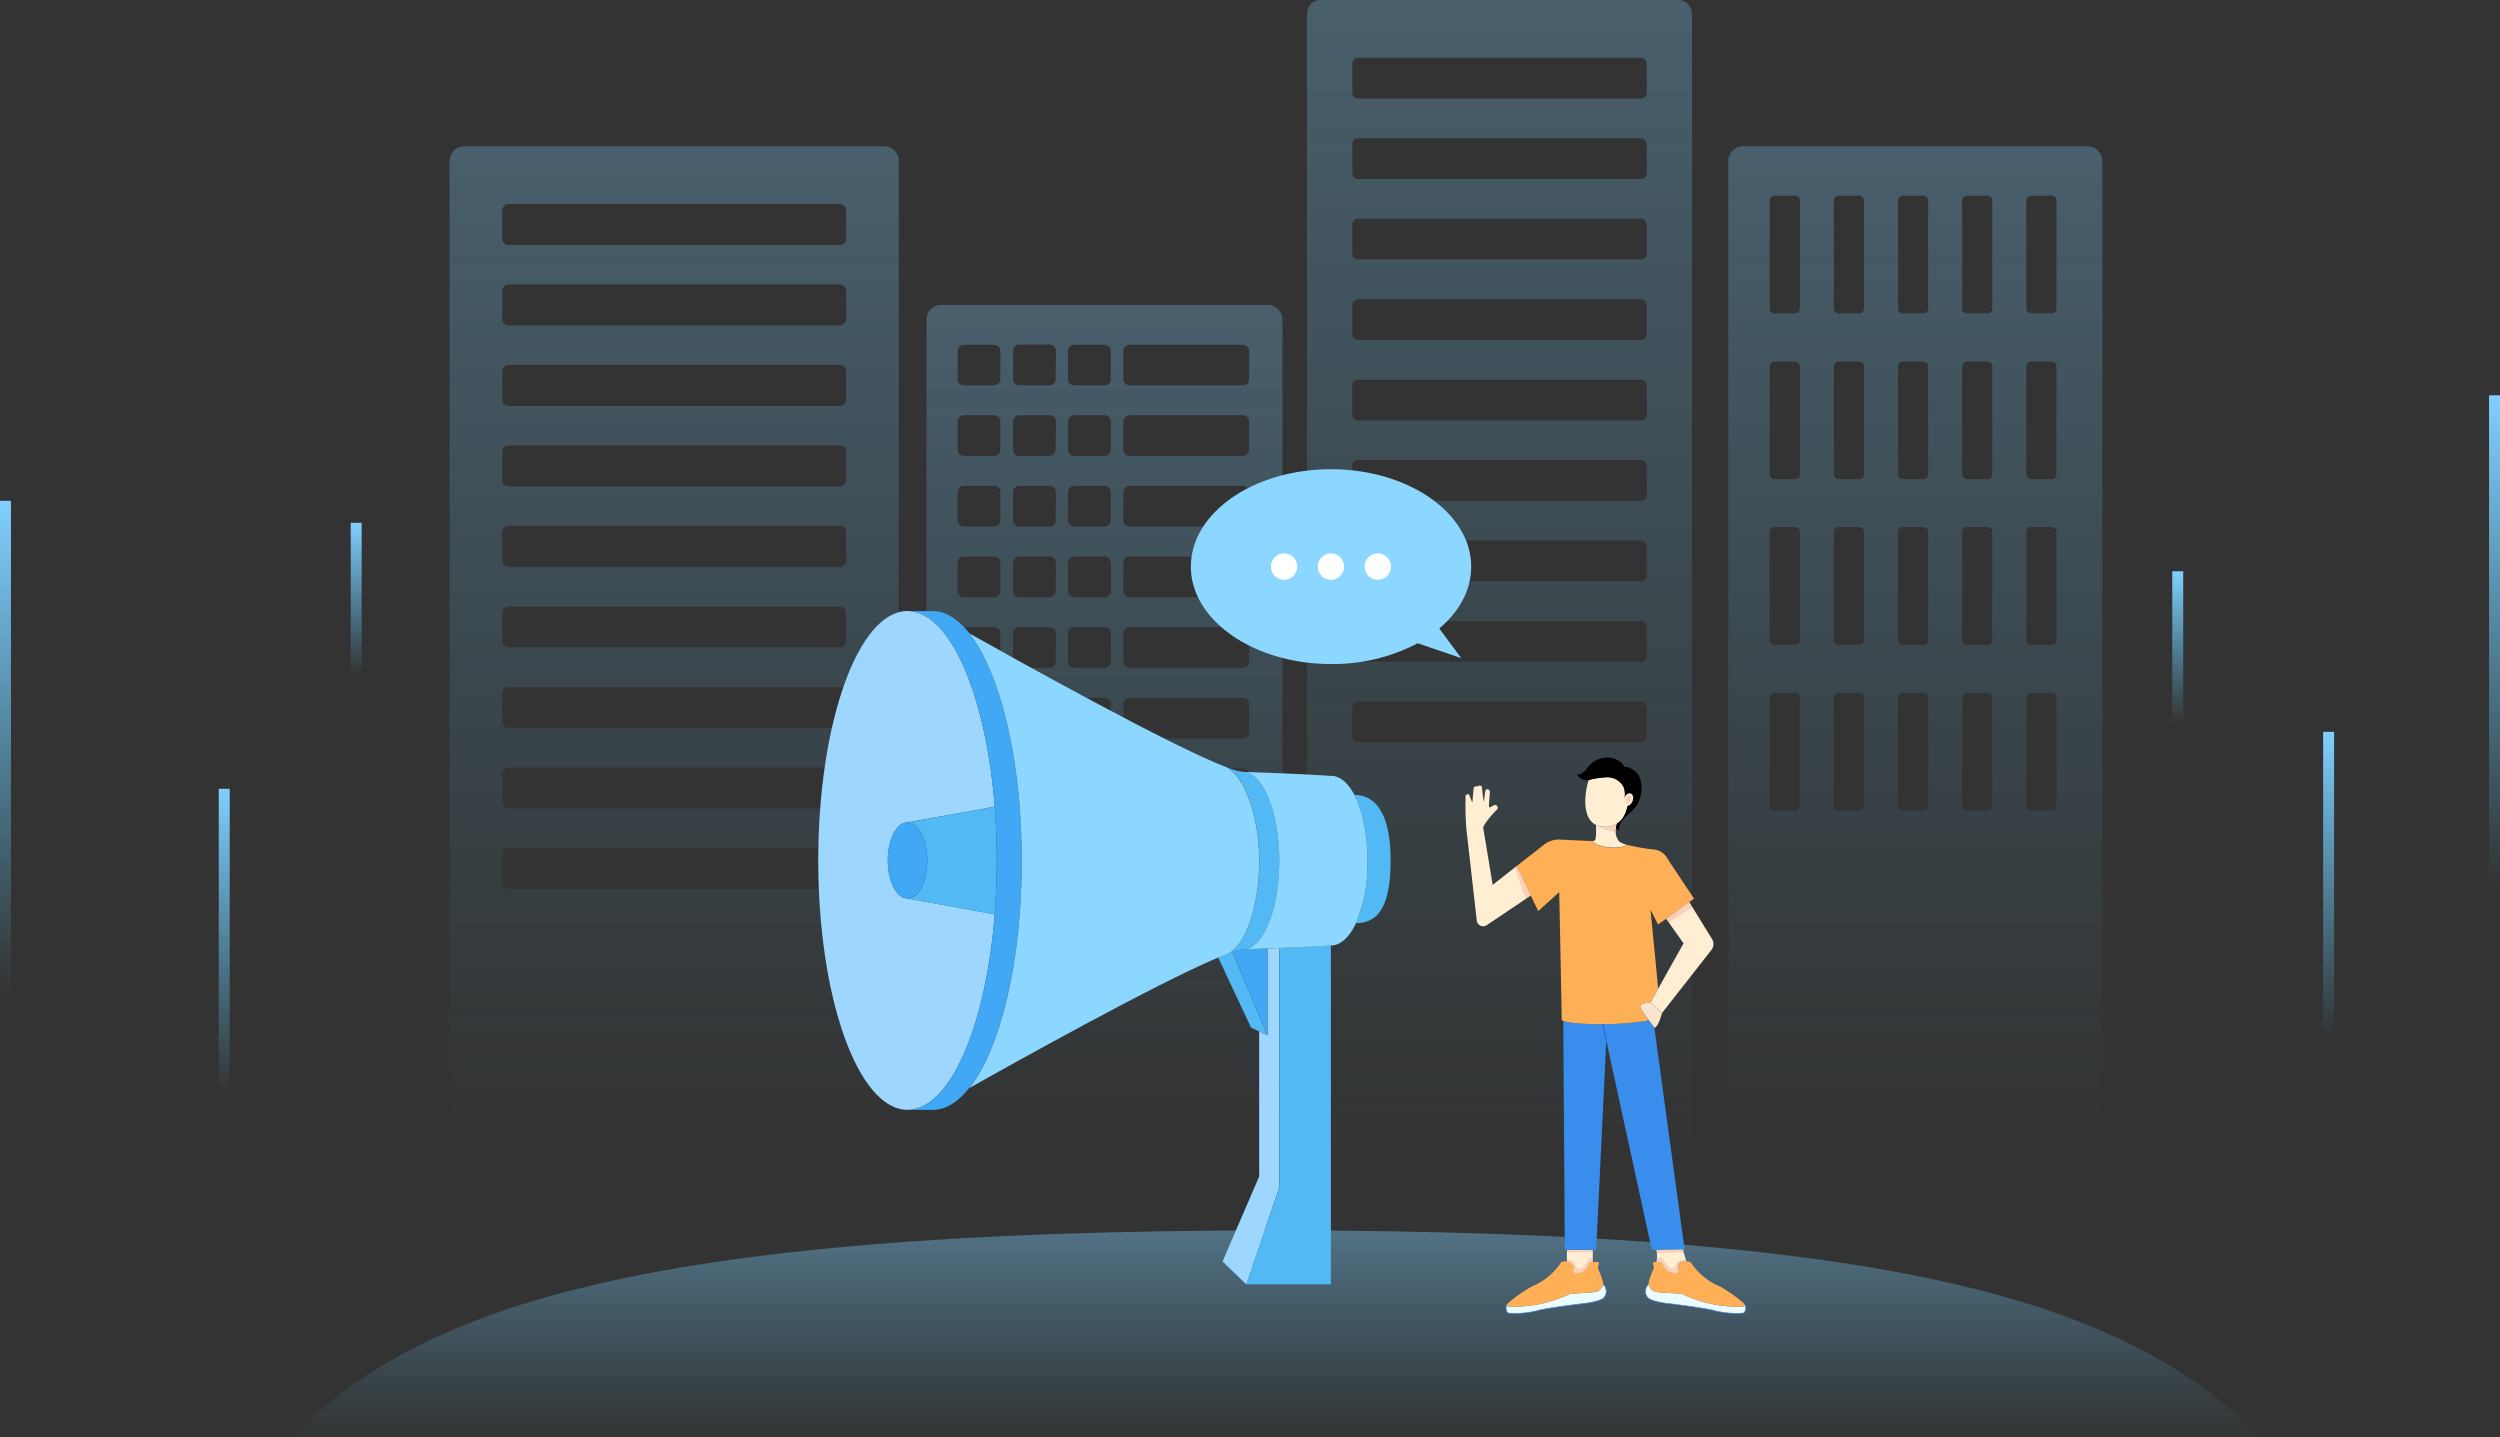 <svg xmlns="http://www.w3.org/2000/svg" xmlns:xlink="http://www.w3.org/1999/xlink" viewBox="0 0 456.01 262.12"><rect x="0" y="0" width="456.01" height="262.12" fill="#333333" stroke="none"/><defs><style>.cls-1,.cls-2,.cls-24,.cls-3,.cls-4,.cls-5,.cls-6{fill:none;stroke-miterlimit:10;}.cls-1,.cls-2,.cls-3,.cls-4,.cls-5,.cls-6{stroke-width:2px;}.cls-1{stroke:url(#kodcloud);}.cls-2{stroke:url(#kodcloud-2);}.cls-3{stroke:url(#kodcloud-3);}.cls-4{stroke:url(#kodcloud-4);}.cls-5{stroke:url(#kodcloud-5);}.cls-6{stroke:url(#kodcloud-6);}.cls-10,.cls-11,.cls-12,.cls-7,.cls-9{opacity:0.4;}.cls-7{fill:url(#kodcloud-7);}.cls-8{opacity:0.7;}.cls-9{fill:url(#kodcloud-8);}.cls-10{fill:url(#kodcloud-9);}.cls-11{fill:url(#kodcloud-10);}.cls-12{fill:url(#kodcloud-11);}.cls-13{fill:#53b9f5;}.cls-14{fill:#9dd7ff;}.cls-15{fill:#40a8f5;}.cls-16{fill:#8cd7ff;}.cls-17{fill:#ebfcff;}.cls-18{fill:#ffb056;}.cls-19{fill:#398eed;}.cls-20{fill:#ffeed2;}.cls-21{fill:#e55c5c;opacity:0.2;}.cls-22{fill:#fae4cd;}.cls-23{fill:#395ee5;}.cls-24{stroke:#4986d9;stroke-width:0.12px;}.cls-25{fill:#fff;}</style><linearGradient id="kodcloud" x1="1" y1="91.35" x2="1" y2="181.12" gradientUnits="userSpaceOnUse"><stop offset="0" stop-color="#81cfff"/><stop offset="1" stop-color="#5ecfff" stop-opacity="0"/></linearGradient><linearGradient id="kodcloud-2" x1="455.01" y1="72.11" x2="455.01" y2="161.88" xlink:href="#kodcloud"/><linearGradient id="kodcloud-3" x1="40.9" y1="143.88" x2="40.9" y2="199.51" xlink:href="#kodcloud"/><linearGradient id="kodcloud-4" x1="64.97" y1="95.36" x2="64.97" y2="123.17" xlink:href="#kodcloud"/><linearGradient id="kodcloud-5" x1="397.23" y1="104.2" x2="397.23" y2="132.02" xlink:href="#kodcloud"/><linearGradient id="kodcloud-6" x1="424.75" y1="133.49" x2="424.75" y2="189.13" xlink:href="#kodcloud"/><linearGradient id="kodcloud-7" x1="232.75" y1="224.43" x2="232.75" y2="262.12" xlink:href="#kodcloud"/><linearGradient id="kodcloud-8" x1="349.36" y1="26.68" x2="349.36" y2="204.03" xlink:href="#kodcloud"/><linearGradient id="kodcloud-9" x1="201.45" y1="55.61" x2="201.45" y2="204.03" xlink:href="#kodcloud"/><linearGradient id="kodcloud-10" x1="122.98" y1="26.68" x2="122.98" y2="204.03" xlink:href="#kodcloud"/><linearGradient id="kodcloud-11" x1="273.51" y1="0" x2="273.51" y2="209.54" xlink:href="#kodcloud"/></defs><title>暂无通知</title><g id="layer_2" data-name="layer 2"><g id="layer_1-2" data-name="layer 1"><line class="cls-1" x1="1" y1="91.35" x2="1" y2="181.12"/><line class="cls-2" x1="455.01" y1="72.11" x2="455.01" y2="161.88"/><line class="cls-3" x1="40.9" y1="143.88" x2="40.9" y2="199.51"/><line class="cls-4" x1="64.97" y1="95.36" x2="64.97" y2="123.17"/><line class="cls-5" x1="397.23" y1="104.2" x2="397.23" y2="132.02"/><line class="cls-6" x1="424.75" y1="133.49" x2="424.75" y2="189.13"/><path class="cls-7" d="M412.28,262.12c-23-23-61-37.69-179.53-37.69S76.24,239.1,53.21,262.12Z"/><g class="cls-8"><path class="cls-9" d="M380.66,26.68H318.07a2.71,2.71,0,0,0-2.82,2.59V201.44a2.71,2.71,0,0,0,2.82,2.59h62.59a2.72,2.72,0,0,0,2.82-2.59V29.27A2.72,2.72,0,0,0,380.66,26.68ZM328.3,147a.9.9,0,0,1-.95.87h-3.6a.9.9,0,0,1-.95-.87V127.27a.91.91,0,0,1,.95-.87h3.6a.91.91,0,0,1,.95.87Zm0-30.23a.91.91,0,0,1-.95.87h-3.6a.91.91,0,0,1-.95-.87V97a.91.91,0,0,1,.95-.87h3.6a.91.91,0,0,1,.95.87Zm0-30.24a.91.91,0,0,1-.95.87h-3.6a.91.91,0,0,1-.95-.87V66.8a.91.91,0,0,1,.95-.87h3.6a.91.91,0,0,1,.95.87Zm0-30.24a.91.91,0,0,1-.95.87h-3.6a.91.91,0,0,1-.95-.87V36.56a.91.91,0,0,1,.95-.87h3.6a.91.91,0,0,1,.95.87ZM340,147a.9.9,0,0,1-.94.87h-3.61a.91.91,0,0,1-.95-.87V127.27a.92.92,0,0,1,.95-.87h3.61a.91.91,0,0,1,.94.87Zm0-30.23a.91.91,0,0,1-.94.87h-3.61a.92.92,0,0,1-.95-.87V97a.92.92,0,0,1,.95-.87h3.61A.91.91,0,0,1,340,97Zm0-30.24a.91.91,0,0,1-.94.87h-3.61a.92.92,0,0,1-.95-.87V66.8a.92.92,0,0,1,.95-.87h3.61a.91.91,0,0,1,.94.87Zm0-30.24a.91.91,0,0,1-.94.87h-3.61a.92.92,0,0,1-.95-.87V36.56a.92.92,0,0,1,.95-.87h3.61a.91.91,0,0,1,.94.87ZM351.7,147a.9.9,0,0,1-.94.87h-3.61a.9.9,0,0,1-.94-.87V127.27a.91.91,0,0,1,.94-.87h3.61a.91.91,0,0,1,.94.87Zm0-30.23a.91.91,0,0,1-.94.87h-3.61a.91.91,0,0,1-.94-.87V97a.91.91,0,0,1,.94-.87h3.61a.91.91,0,0,1,.94.87Zm0-30.24a.91.91,0,0,1-.94.87h-3.61a.91.91,0,0,1-.94-.87V66.8a.91.91,0,0,1,.94-.87h3.61a.91.91,0,0,1,.94.87Zm0-30.24a.91.91,0,0,1-.94.87h-3.61a.91.91,0,0,1-.94-.87V36.56a.91.91,0,0,1,.94-.87h3.61a.91.91,0,0,1,.94.87ZM363.4,147a.9.9,0,0,1-.94.87h-3.61a.9.9,0,0,1-.94-.87V127.27a.91.91,0,0,1,.94-.87h3.61a.91.91,0,0,1,.94.87Zm0-30.23a.91.91,0,0,1-.94.87h-3.61a.91.91,0,0,1-.94-.87V97a.91.91,0,0,1,.94-.87h3.61a.91.91,0,0,1,.94.87Zm0-30.24a.91.91,0,0,1-.94.87h-3.61a.91.91,0,0,1-.94-.87V66.8a.91.91,0,0,1,.94-.87h3.61a.91.91,0,0,1,.94.87Zm0-30.24a.91.91,0,0,1-.94.87h-3.61a.91.91,0,0,1-.94-.87V36.56a.91.91,0,0,1,.94-.87h3.61a.91.91,0,0,1,.94.87ZM375.11,147a.91.91,0,0,1-.95.87h-3.61a.9.9,0,0,1-.94-.87V127.27a.91.91,0,0,1,.94-.87h3.61a.92.92,0,0,1,.95.87Zm0-30.23a.92.92,0,0,1-.95.87h-3.61a.91.91,0,0,1-.94-.87V97a.91.91,0,0,1,.94-.87h3.61a.92.92,0,0,1,.95.87Zm0-30.24a.92.92,0,0,1-.95.87h-3.61a.91.91,0,0,1-.94-.87V66.8a.91.91,0,0,1,.94-.87h3.61a.92.92,0,0,1,.95.87Zm0-30.24a.92.92,0,0,1-.95.87h-3.61a.91.91,0,0,1-.94-.87V36.56a.91.91,0,0,1,.94-.87h3.61a.92.92,0,0,1,.95.87Z"/><path class="cls-10" d="M231.1,55.61H171.8A2.71,2.71,0,0,0,169,58.2V201.44A2.71,2.71,0,0,0,171.8,204h59.3a2.71,2.71,0,0,0,2.82-2.59V58.2A2.71,2.71,0,0,0,231.1,55.61ZM182.47,159.37a1.16,1.16,0,0,1-1.2,1.11h-5.4a1.16,1.16,0,0,1-1.2-1.11v-5.22a1.15,1.15,0,0,1,1.2-1.1h5.4a1.15,1.15,0,0,1,1.2,1.1Zm0-12.88a1.15,1.15,0,0,1-1.2,1.1h-5.4a1.15,1.15,0,0,1-1.2-1.1v-5.22a1.16,1.16,0,0,1,1.2-1.11h5.4a1.16,1.16,0,0,1,1.2,1.11Zm0-12.89a1.16,1.16,0,0,1-1.2,1.11h-5.4a1.16,1.16,0,0,1-1.2-1.11v-5.22a1.15,1.15,0,0,1,1.2-1.1h5.4a1.15,1.15,0,0,1,1.2,1.1Zm0-12.88a1.15,1.15,0,0,1-1.2,1.1h-5.4a1.15,1.15,0,0,1-1.2-1.1V115.5a1.16,1.16,0,0,1,1.2-1.11h5.4a1.16,1.16,0,0,1,1.2,1.11Zm0-12.89a1.16,1.16,0,0,1-1.2,1.11h-5.4a1.16,1.16,0,0,1-1.2-1.11v-5.21a1.15,1.15,0,0,1,1.2-1.11h5.4a1.15,1.15,0,0,1,1.2,1.11Zm0-12.88a1.15,1.15,0,0,1-1.2,1.1h-5.4a1.15,1.15,0,0,1-1.2-1.1V89.73a1.16,1.16,0,0,1,1.2-1.11h5.4a1.16,1.16,0,0,1,1.2,1.11Zm0-12.89a1.16,1.16,0,0,1-1.2,1.11h-5.4a1.16,1.16,0,0,1-1.2-1.11V76.85a1.15,1.15,0,0,1,1.2-1.11h5.4a1.15,1.15,0,0,1,1.2,1.11Zm0-12.88a1.15,1.15,0,0,1-1.2,1.1h-5.4a1.15,1.15,0,0,1-1.2-1.1V64a1.16,1.16,0,0,1,1.2-1.11h5.4a1.16,1.16,0,0,1,1.2,1.11Zm10.08,90.19a1.16,1.16,0,0,1-1.2,1.11H186a1.16,1.16,0,0,1-1.21-1.11v-5.22a1.16,1.16,0,0,1,1.21-1.1h5.4a1.15,1.15,0,0,1,1.2,1.1Zm0-12.88a1.15,1.15,0,0,1-1.2,1.1H186a1.16,1.16,0,0,1-1.21-1.1v-5.22a1.16,1.16,0,0,1,1.21-1.11h5.4a1.16,1.16,0,0,1,1.2,1.11Zm0-12.89a1.16,1.16,0,0,1-1.2,1.11H186a1.16,1.16,0,0,1-1.21-1.11v-5.22a1.16,1.16,0,0,1,1.21-1.1h5.4a1.15,1.15,0,0,1,1.2,1.1Zm0-12.88a1.15,1.15,0,0,1-1.2,1.1H186a1.16,1.16,0,0,1-1.21-1.1V115.5a1.16,1.16,0,0,1,1.21-1.11h5.4a1.16,1.16,0,0,1,1.2,1.11Zm0-12.89a1.16,1.16,0,0,1-1.2,1.11H186a1.16,1.16,0,0,1-1.21-1.11v-5.21a1.16,1.16,0,0,1,1.21-1.11h5.4a1.15,1.15,0,0,1,1.2,1.11Zm0-12.88a1.15,1.15,0,0,1-1.2,1.1H186a1.16,1.16,0,0,1-1.21-1.1V89.73A1.16,1.16,0,0,1,186,88.62h5.4a1.16,1.16,0,0,1,1.2,1.11Zm0-12.89a1.16,1.16,0,0,1-1.2,1.11H186a1.16,1.16,0,0,1-1.21-1.11V76.85A1.16,1.16,0,0,1,186,75.74h5.4a1.15,1.15,0,0,1,1.2,1.11Zm0-12.88a1.15,1.15,0,0,1-1.2,1.1H186a1.16,1.16,0,0,1-1.21-1.1V64A1.16,1.16,0,0,1,186,62.85h5.4a1.16,1.16,0,0,1,1.2,1.11Zm10.08,90.19a1.16,1.16,0,0,1-1.21,1.11H196a1.16,1.16,0,0,1-1.2-1.11v-5.22a1.15,1.15,0,0,1,1.2-1.1h5.4a1.16,1.16,0,0,1,1.21,1.1Zm0-12.88a1.16,1.16,0,0,1-1.21,1.1H196a1.15,1.15,0,0,1-1.2-1.1v-5.22a1.16,1.16,0,0,1,1.2-1.11h5.4a1.16,1.16,0,0,1,1.21,1.11Zm0-12.89a1.16,1.16,0,0,1-1.21,1.11H196a1.16,1.16,0,0,1-1.2-1.11v-5.22a1.15,1.15,0,0,1,1.2-1.1h5.4a1.16,1.16,0,0,1,1.21,1.1Zm0-12.88a1.16,1.16,0,0,1-1.21,1.1H196a1.15,1.15,0,0,1-1.2-1.1V115.5a1.16,1.16,0,0,1,1.2-1.11h5.4a1.16,1.16,0,0,1,1.21,1.11Zm0-12.89a1.16,1.16,0,0,1-1.21,1.11H196a1.16,1.16,0,0,1-1.2-1.11v-5.21a1.15,1.15,0,0,1,1.2-1.11h5.4a1.16,1.16,0,0,1,1.21,1.11Zm0-12.88a1.16,1.16,0,0,1-1.21,1.1H196a1.15,1.15,0,0,1-1.2-1.1V89.73a1.16,1.16,0,0,1,1.2-1.11h5.4a1.16,1.16,0,0,1,1.21,1.11Zm0-12.89a1.16,1.16,0,0,1-1.21,1.11H196a1.16,1.16,0,0,1-1.2-1.11V76.85a1.15,1.15,0,0,1,1.2-1.11h5.4a1.16,1.16,0,0,1,1.21,1.11Zm0-12.88a1.16,1.16,0,0,1-1.21,1.1H196a1.15,1.15,0,0,1-1.2-1.1V64a1.16,1.16,0,0,1,1.2-1.11h5.4A1.16,1.16,0,0,1,202.63,64Zm25.21,90.19a1.16,1.16,0,0,1-1.2,1.11H206.1a1.16,1.16,0,0,1-1.2-1.11v-5.22a1.15,1.15,0,0,1,1.2-1.1h20.54a1.15,1.15,0,0,1,1.2,1.1Zm0-12.88a1.15,1.15,0,0,1-1.2,1.1H206.1a1.15,1.15,0,0,1-1.2-1.1v-5.22a1.16,1.16,0,0,1,1.2-1.11h20.54a1.16,1.16,0,0,1,1.2,1.11Zm0-12.89a1.16,1.16,0,0,1-1.2,1.11H206.1a1.16,1.16,0,0,1-1.2-1.11v-5.22a1.15,1.15,0,0,1,1.2-1.1h20.54a1.15,1.15,0,0,1,1.2,1.1Zm0-12.88a1.15,1.15,0,0,1-1.2,1.1H206.1a1.15,1.15,0,0,1-1.2-1.1V115.5a1.16,1.16,0,0,1,1.2-1.11h20.54a1.16,1.16,0,0,1,1.2,1.11Zm0-12.89a1.16,1.16,0,0,1-1.2,1.11H206.1a1.16,1.16,0,0,1-1.2-1.11v-5.21a1.15,1.15,0,0,1,1.2-1.11h20.54a1.15,1.15,0,0,1,1.2,1.11Zm0-12.88a1.15,1.15,0,0,1-1.2,1.1H206.1a1.15,1.15,0,0,1-1.2-1.1V89.73a1.16,1.16,0,0,1,1.2-1.11h20.54a1.16,1.16,0,0,1,1.2,1.11Zm0-12.89a1.16,1.16,0,0,1-1.2,1.11H206.1a1.16,1.16,0,0,1-1.2-1.11V76.85a1.15,1.15,0,0,1,1.2-1.11h20.54a1.15,1.15,0,0,1,1.2,1.11Zm0-12.88a1.15,1.15,0,0,1-1.2,1.1H206.1a1.15,1.15,0,0,1-1.2-1.1V64a1.16,1.16,0,0,1,1.2-1.11h20.54a1.16,1.16,0,0,1,1.2,1.11Z"/><path class="cls-11" d="M161.13,26.68H84.83A2.71,2.71,0,0,0,82,29.27V201.44A2.71,2.71,0,0,0,84.83,204h76.3a2.71,2.71,0,0,0,2.82-2.59V29.27A2.71,2.71,0,0,0,161.13,26.68ZM154.34,161a1.16,1.16,0,0,1-1.2,1.11H92.83A1.16,1.16,0,0,1,91.62,161v-5.21a1.16,1.16,0,0,1,1.21-1.11h60.31a1.15,1.15,0,0,1,1.2,1.11Zm0-14.67a1.15,1.15,0,0,1-1.2,1.1H92.83a1.16,1.16,0,0,1-1.21-1.1v-5.22A1.16,1.16,0,0,1,92.83,140h60.31a1.16,1.16,0,0,1,1.2,1.11Zm0-14.68a1.16,1.16,0,0,1-1.2,1.11H92.83a1.16,1.16,0,0,1-1.21-1.11v-5.22a1.16,1.16,0,0,1,1.21-1.1h60.31a1.15,1.15,0,0,1,1.2,1.1Zm0-14.68a1.16,1.16,0,0,1-1.2,1.11H92.83a1.16,1.16,0,0,1-1.21-1.11v-5.21a1.16,1.16,0,0,1,1.21-1.11h60.31a1.15,1.15,0,0,1,1.2,1.11Zm0-14.67a1.15,1.15,0,0,1-1.2,1.1H92.83a1.16,1.16,0,0,1-1.21-1.1V97a1.16,1.16,0,0,1,1.21-1.11h60.31a1.16,1.16,0,0,1,1.2,1.11Zm0-14.68a1.16,1.16,0,0,1-1.2,1.11H92.83a1.16,1.16,0,0,1-1.21-1.11V82.35a1.16,1.16,0,0,1,1.21-1.1h60.31a1.15,1.15,0,0,1,1.2,1.1Zm0-14.68a1.16,1.16,0,0,1-1.2,1.11H92.83a1.16,1.16,0,0,1-1.21-1.11V67.68a1.16,1.16,0,0,1,1.21-1.11h60.31a1.15,1.15,0,0,1,1.2,1.11Zm0-14.67a1.15,1.15,0,0,1-1.2,1.1H92.83a1.16,1.16,0,0,1-1.21-1.1V53a1.16,1.16,0,0,1,1.21-1.11h60.31a1.16,1.16,0,0,1,1.2,1.11Zm0-14.68a1.16,1.16,0,0,1-1.2,1.11H92.83a1.16,1.16,0,0,1-1.21-1.11V38.32a1.16,1.16,0,0,1,1.21-1.1h60.31a1.15,1.15,0,0,1,1.2,1.1Z"/><path class="cls-12" d="M306.21,0H240.82a2.51,2.51,0,0,0-2.42,2.59V206.94a2.51,2.51,0,0,0,2.42,2.6h65.39a2.51,2.51,0,0,0,2.41-2.6V2.59A2.51,2.51,0,0,0,306.21,0Zm-5.82,134.28a1.06,1.06,0,0,1-1,1.1H247.67a1.06,1.06,0,0,1-1-1.1v-5.22a1.07,1.07,0,0,1,1-1.11h51.69a1.07,1.07,0,0,1,1,1.11Zm0-14.68a1.07,1.07,0,0,1-1,1.11H247.67a1.07,1.07,0,0,1-1-1.11v-5.22a1.06,1.06,0,0,1,1-1.1h51.69a1.06,1.06,0,0,1,1,1.1Zm0-14.68a1.07,1.07,0,0,1-1,1.11H247.67a1.07,1.07,0,0,1-1-1.11V99.71a1.07,1.07,0,0,1,1-1.11h51.69a1.07,1.07,0,0,1,1,1.11Zm0-14.67a1.06,1.06,0,0,1-1,1.1H247.67a1.06,1.06,0,0,1-1-1.1V85a1.07,1.07,0,0,1,1-1.11h51.69a1.07,1.07,0,0,1,1,1.11Zm0-14.68a1.07,1.07,0,0,1-1,1.11H247.67a1.07,1.07,0,0,1-1-1.11V70.35a1.06,1.06,0,0,1,1-1.1h51.69a1.06,1.06,0,0,1,1,1.1Zm0-14.68a1.07,1.07,0,0,1-1,1.11H247.67a1.07,1.07,0,0,1-1-1.11V55.68a1.07,1.07,0,0,1,1-1.11h51.69a1.07,1.07,0,0,1,1,1.11Zm0-14.67a1.06,1.06,0,0,1-1,1.1H247.67a1.06,1.06,0,0,1-1-1.1V41a1.07,1.07,0,0,1,1-1.11h51.69a1.07,1.07,0,0,1,1,1.11Zm0-14.68a1.07,1.07,0,0,1-1,1.11H247.67a1.07,1.07,0,0,1-1-1.11V26.32a1.06,1.06,0,0,1,1-1.1h51.69a1.06,1.06,0,0,1,1,1.1Zm0-14.68a1.07,1.07,0,0,1-1,1.11H247.67a1.07,1.07,0,0,1-1-1.11V11.65a1.07,1.07,0,0,1,1-1.11h51.69a1.07,1.07,0,0,1,1,1.11Z"/></g><path class="cls-13" d="M223.19,174.22a3.46,3.46,0,0,0,.79-.3c.29-.11.55-.21.8-.29l6.41,15.22-1.51-.71-1.48-.69-6-12.81h0Z"/><path class="cls-14" d="M229.68,214.59V188.14l1.51.71V173h0l2.15-.08v43.68l-6,17.69L223,230.1Z"/><path class="cls-14" d="M181.44,147.14,165.53,150c-2,0-3.6,3.11-3.6,6.95s1.61,6.94,3.6,6.94l15.91,2.89c-1.61,20.41-8.12,35.66-15.91,35.66-9,0-16.28-20.36-16.28-45.49s7.3-45.5,16.28-45.5C173.32,111.47,179.83,126.74,181.44,147.14Z"/><path class="cls-13" d="M181.44,147.14c.25,3.16.38,6.45.38,9.83s-.13,6.67-.38,9.83l-15.91-2.89c2,0,3.62-3.11,3.62-6.94s-1.62-6.95-3.62-6.95Z"/><path class="cls-15" d="M165.53,150c2,0,3.62,3.11,3.62,6.95s-1.62,6.94-3.62,6.94-3.6-3.11-3.6-6.94S163.54,150,165.53,150Z"/><path class="cls-15" d="M176.8,115.5c5.64,7.15,9.57,23,9.57,41.47s-3.93,34.34-9.58,41.48c-2,2.58-4.31,4-6.7,4h-4.56c7.79,0,14.3-15.25,15.91-35.66.25-3.16.38-6.45.38-9.83s-.13-6.67-.38-9.83c-1.61-20.4-8.12-35.67-15.91-35.67h4.56c2.39,0,4.66,1.44,6.7,4Z"/><path class="cls-15" d="M226.67,173.17l4.52-.2h0v15.87l-6.41-15.22A8.16,8.16,0,0,1,226.67,173.17Z"/><path class="cls-13" d="M224,173.92c3.27-1.7,5.7-8.66,5.7-16.95s-2.74-15.33-5.88-17a12.25,12.25,0,0,0,2.87.81c3.68,0,6.67,7.25,6.67,16.2s-3,16.2-6.67,16.2a8.16,8.16,0,0,0-1.89.46C224.53,173.71,224.27,173.81,224,173.92Z"/><path class="cls-13" d="M253.65,157c0,8.92-2.65,11.37-6.31,11.38A27.88,27.88,0,0,0,249.43,157c0-5-.93-9.2-2.38-12C250.7,145,253.65,148.07,253.65,157Z"/><path class="cls-13" d="M242.76,172.43v61.83h-15.4l6-17.69V172.89h0C237.53,172.71,239,172.66,242.76,172.43Z"/><path class="cls-16" d="M247.05,145c1.45,2.76,2.38,7,2.38,12a27.88,27.88,0,0,1-2.09,11.38c-1.2,2.57-2.81,4.08-4.58,4.08-3.73.23-5.23.28-9.42.45h0l-2.15.08-4.52.2c3.68,0,6.67-7.25,6.67-16.2s-3-16.2-6.67-16.2c9.44.34,10.86.42,16.09.73C244.39,141.5,245.89,142.79,247.05,145Z"/><path class="cls-16" d="M229.68,157c0,8.29-2.43,15.25-5.7,16.95l-.79.3-1,.41c-11.27,4.73-37.82,19.53-45.39,23.82,5.65-7.14,9.58-23,9.58-41.48s-3.93-34.32-9.57-41.47c8,4.5,36.9,20.64,47,24.46C226.94,141.64,229.68,148.71,229.68,157Z"/><path class="cls-17" d="M318,239.51c.51-.24.53-1.24.21-1.68.14.28-.07.51-.47.49a23.32,23.32,0,0,1-10.8-2.24c-1-.24-3.39-.18-4.68-.42a1.7,1.7,0,0,1-1.53-1.41,1.76,1.76,0,0,0-.29,2.26c.51.93,3.78,1.25,4.4,1.32s7,.88,7.89,1.24A16.57,16.57,0,0,0,318,239.51Z"/><path class="cls-17" d="M274.93,237.83c-.32.44-.3,1.44.21,1.68a16.57,16.57,0,0,0,5.27-.44c.92-.36,7.27-1.17,7.89-1.24s3.89-.39,4.4-1.32a1.76,1.76,0,0,0-.29-2.26,1.69,1.69,0,0,1-1.53,1.41c-1.29.24-3.72.18-4.68.42a23.37,23.37,0,0,1-10.8,2.24C275,238.34,274.79,238.11,274.93,237.83Z"/><path class="cls-18" d="M301.6,231.49a13.69,13.69,0,0,0-.89,2.43,1.82,1.82,0,0,0,0,.33,1.7,1.7,0,0,0,1.53,1.41c1.29.24,3.72.18,4.68.42a23.32,23.32,0,0,0,10.8,2.24c.4,0,.61-.21.47-.49a26.93,26.93,0,0,0-4.38-3.14,11.87,11.87,0,0,1-5.46-4.5,2.13,2.13,0,0,0-.7-.11c-.8,0-1.51.42-1.52.9s.37,1.21-.49,1.23a2.54,2.54,0,0,1-2.13-1.11c-.28-.55-.26-1-.92-.91l-.44,0c-.35,0-.53,0-.65.14S301.79,231,301.6,231.49Z"/><path class="cls-18" d="M274.93,237.83c-.14.28.07.51.47.49a23.37,23.37,0,0,0,10.8-2.24c1-.24,3.39-.18,4.68-.42a1.69,1.69,0,0,0,1.53-1.41,1.82,1.82,0,0,0,0-.33,13.69,13.69,0,0,0-.89-2.43c-.19-.48.25-.88.1-1.14s-.43-.09-1.09-.16-.64.36-.92.91a2.54,2.54,0,0,1-2.13,1.11c-.86,0-.49-.61-.49-1.23,0-.41-.52-.77-1.18-.87a2.19,2.19,0,0,0-1,.08,11.87,11.87,0,0,1-5.46,4.5A26.5,26.5,0,0,0,274.93,237.83Z"/><path class="cls-19" d="M292.34,186.81l.63,2.89L301.3,228h.84l4.86-.1h.28l-5.53-40.52c-.16-.22-.56-.71-1-1.28A49,49,0,0,1,292.34,186.81Z"/><path class="cls-19" d="M285.15,186.17l.28,41.8h5.72L293,189.7h0l-.63-2.89C289.06,186.84,286.12,186.62,285.15,186.17Z"/><path class="cls-18" d="M292.34,186.81a49,49,0,0,0,8.41-.7c-.79-1-1.72-2.31-1.56-2.61.27-.5,1.36-.61,1.87-.66l1.4-2.51-1.4-14.39,1.37,2.68,1.44-1,4.61-3.35h0l.51-.37-4.79-7.19a3.16,3.16,0,0,0-2.48-1.75,41.4,41.4,0,0,1-5.14-.89c-.27.94-5.45.72-6.06-.67-1,0-4-.16-5.94-.26a4.4,4.4,0,0,0-2.94.93l-5,3.9,2.58,5.38,1.36,2.84,3.83-3.47s.44,21.39.45,23.32a1.05,1.05,0,0,0,.27.17C286.12,186.62,289.06,186.84,292.34,186.81Z"/><path class="cls-20" d="M285.81,228v2.14c.66.1,1.17.46,1.18.87,0,.62-.37,1.21.49,1.23a2.54,2.54,0,0,0,2.13-1.11c.28-.55.26-1,.92-.91l0-2.22Z"/><path class="cls-21" d="M285.81,228v.41c.66.1,4.08,0,4.74,0V228Z"/><path class="cls-21" d="M285.81,229.76v.35c.66.1,1.17.46,1.18.87,0,.62-.37,1.21.49,1.23a2.54,2.54,0,0,0,2.13-1.11c.28-.55.26-1,.92-.91l0-.68-.47,0c-.29,0-.94,1.34-1.35,1.63-1.28.91-1.29-.78-1.75-1A2.82,2.82,0,0,0,285.81,229.76Z"/><path class="cls-20" d="M302.14,228a5.52,5.52,0,0,1,0,2.19l.44,0c.66-.07.64.36.92.91a2.54,2.54,0,0,0,2.13,1.11c.86,0,.49-.61.49-1.23s.72-.9,1.52-.9a16.41,16.41,0,0,1-.65-2.16Z"/><path class="cls-21" d="M302.14,228a1.51,1.51,0,0,1,.09.56c.12,0,4.11-.12,4.92-.12-.08-.24-.11-.41-.15-.54Z"/><path class="cls-22" d="M300.75,186.11c.44.57.84,1.06,1,1.28l.05.07c.7-.12,1.37-2.7,1.37-2.7l-2.11-1.92c-.51,0-1.6.16-1.87.66C299,183.8,300,185.08,300.75,186.11Z"/><path class="cls-20" d="M302.46,180.33l-1.4,2.51,2.11,1.92,9-11.49a1.75,1.75,0,0,0,.16-1.91l-4.22-6.84-4.2,3.06,3.18,4.49Z"/><path class="cls-21" d="M308.73,165.58l-.66-1.06-4.2,3.06.51.72S308,165.9,308.73,165.58Z"/><path class="cls-20" d="M267.84,144.84c-.14.07-.53.09-.51.34a57.59,57.59,0,0,0,.14,6l1.9,16.75a1.17,1.17,0,0,0,1.81.83l8.06-5.42-2.58-5.38-4.39,3.44-1.73-10.43c.12-.76,2.2-3.06,2.58-3.36a.52.52,0,0,0-.44-.79c-.19,0-.76.49-1,.43s.16-2.82.07-3-.56-.46-.74-.15-.28,2.09-.37,2.12a25.15,25.15,0,0,1-.32-2.67c0-.26-.73-.37-.8-.06-.16-.17-.68,0-.71.2s-.21,2.5-.26,2.67C268.4,146.2,268,144.77,267.84,144.84Z"/><path class="cls-21" d="M278.32,163.94l.92-.63-2.58-5.38-.33.26S277.79,162.8,278.32,163.94Z"/><path class="cls-20" d="M290.81,153.36h-.29c.61,1.39,5.79,1.61,6.06.67a3.49,3.49,0,0,1-1.19-.51,2.74,2.74,0,0,1-.61-2.46c0-.33.1-.61.14-.82a4.05,4.05,0,0,1-2.24.59,4,4,0,0,1-1.56-.34C291.13,151,291.23,153.29,290.81,153.36Z"/><path class="cls-21" d="M294.73,151.72a9.57,9.57,0,0,1,.19-1.48,4.05,4.05,0,0,1-2.24.59,4,4,0,0,1-1.56-.34A6.9,6.9,0,0,0,294.73,151.72Z"/><path class="cls-20" d="M297.08,145.09a2.67,2.67,0,0,0,0-.4v.07a2.21,2.21,0,0,1-.82,1,3.46,3.46,0,0,0-.09-2.19,2.68,2.68,0,0,0-.45-.68,3.4,3.4,0,0,0-2.44-1.14,15.78,15.78,0,0,0-3.41.49l-.07.06c-.23.39-1.89,6.63,1.33,8.18a4,4,0,0,0,1.56.34,4.05,4.05,0,0,0,2.24-.59h0C296,149.58,297,148.15,297.08,145.09Z"/><path d="M295.29,151.47c0-2.11,2.11-2.86,3.23-4.55a5.78,5.78,0,0,0,.57-5.07c-.47-1.36-2.34-2.19-2.84-1.95-.1-.68-1.19-1.54-2.69-1.71a4.61,4.61,0,0,0-3.82,1.61c-.66.9-1.41,1.69-2.12,1.36a2.13,2.13,0,0,0,1.29,1.11,2.19,2.19,0,0,0,.95,0,15.78,15.78,0,0,1,3.41-.49,3.4,3.4,0,0,1,2.44,1.14,2.68,2.68,0,0,1,.45.68,3.46,3.46,0,0,1,.09,2.19,2.21,2.21,0,0,0,.82-1v-.07a2.67,2.67,0,0,1,0,.4c-.07,3.06-1.11,4.49-2.16,5.15h0c0,.21-.1.49-.14.82A3.59,3.59,0,0,0,295.29,151.47Z"/><polygon class="cls-23" points="292.85 189.72 293.08 189.67 292.46 186.82 292.35 186.81 292.22 186.81 292.85 189.72"/><path class="cls-24" d="M318.19,237.83c.32.44.3,1.44-.21,1.68a16.57,16.57,0,0,1-5.27-.44c-.92-.36-7.27-1.17-7.89-1.24s-3.89-.39-4.4-1.32a1.76,1.76,0,0,1,.29-2.26h0"/><path class="cls-24" d="M274.93,237.83c-.32.44-.3,1.44.21,1.68a16.57,16.57,0,0,0,5.27-.44c.92-.36,7.27-1.17,7.89-1.24s3.89-.39,4.4-1.32a1.76,1.76,0,0,0-.29-2.26"/><ellipse class="cls-20" cx="297.03" cy="145.88" rx="1.2" ry="0.82" transform="translate(48.34 364.19) rotate(-67.44)"/><ellipse class="cls-21" cx="297.03" cy="145.88" rx="0.7" ry="0.48" transform="translate(48.34 364.19) rotate(-67.44)"/><path class="cls-21" d="M307.5,229.74a1.13,1.13,0,0,0,.15.34,2.6,2.6,0,0,0-.33,0c-.66.1-1.17.46-1.18.87,0,.62.37,1.21-.49,1.23a2.54,2.54,0,0,1-2.13-1.11c-.28-.55-.26-1-.92-.91l-.45,0a3.05,3.05,0,0,0,.1-.7l.79,0c.29,0,.94,1.34,1.35,1.63,1.28.91,1.29-.78,1.75-1A3.13,3.13,0,0,1,307.5,229.74Z"/><path class="cls-16" d="M242.76,85.59c14.13,0,25.59,8,25.59,17.76,0,4.29-2.18,8.22-5.82,11.29l4,5.4-7.93-2.71a33.23,33.23,0,0,1-15.79,3.79c-14.13,0-25.59-8-25.59-17.77S228.63,85.59,242.76,85.59Z"/><circle class="cls-25" cx="242.76" cy="103.35" r="2.41"/><circle class="cls-25" cx="251.31" cy="103.35" r="2.41"/><circle class="cls-25" cx="234.22" cy="103.35" r="2.41"/></g></g></svg>